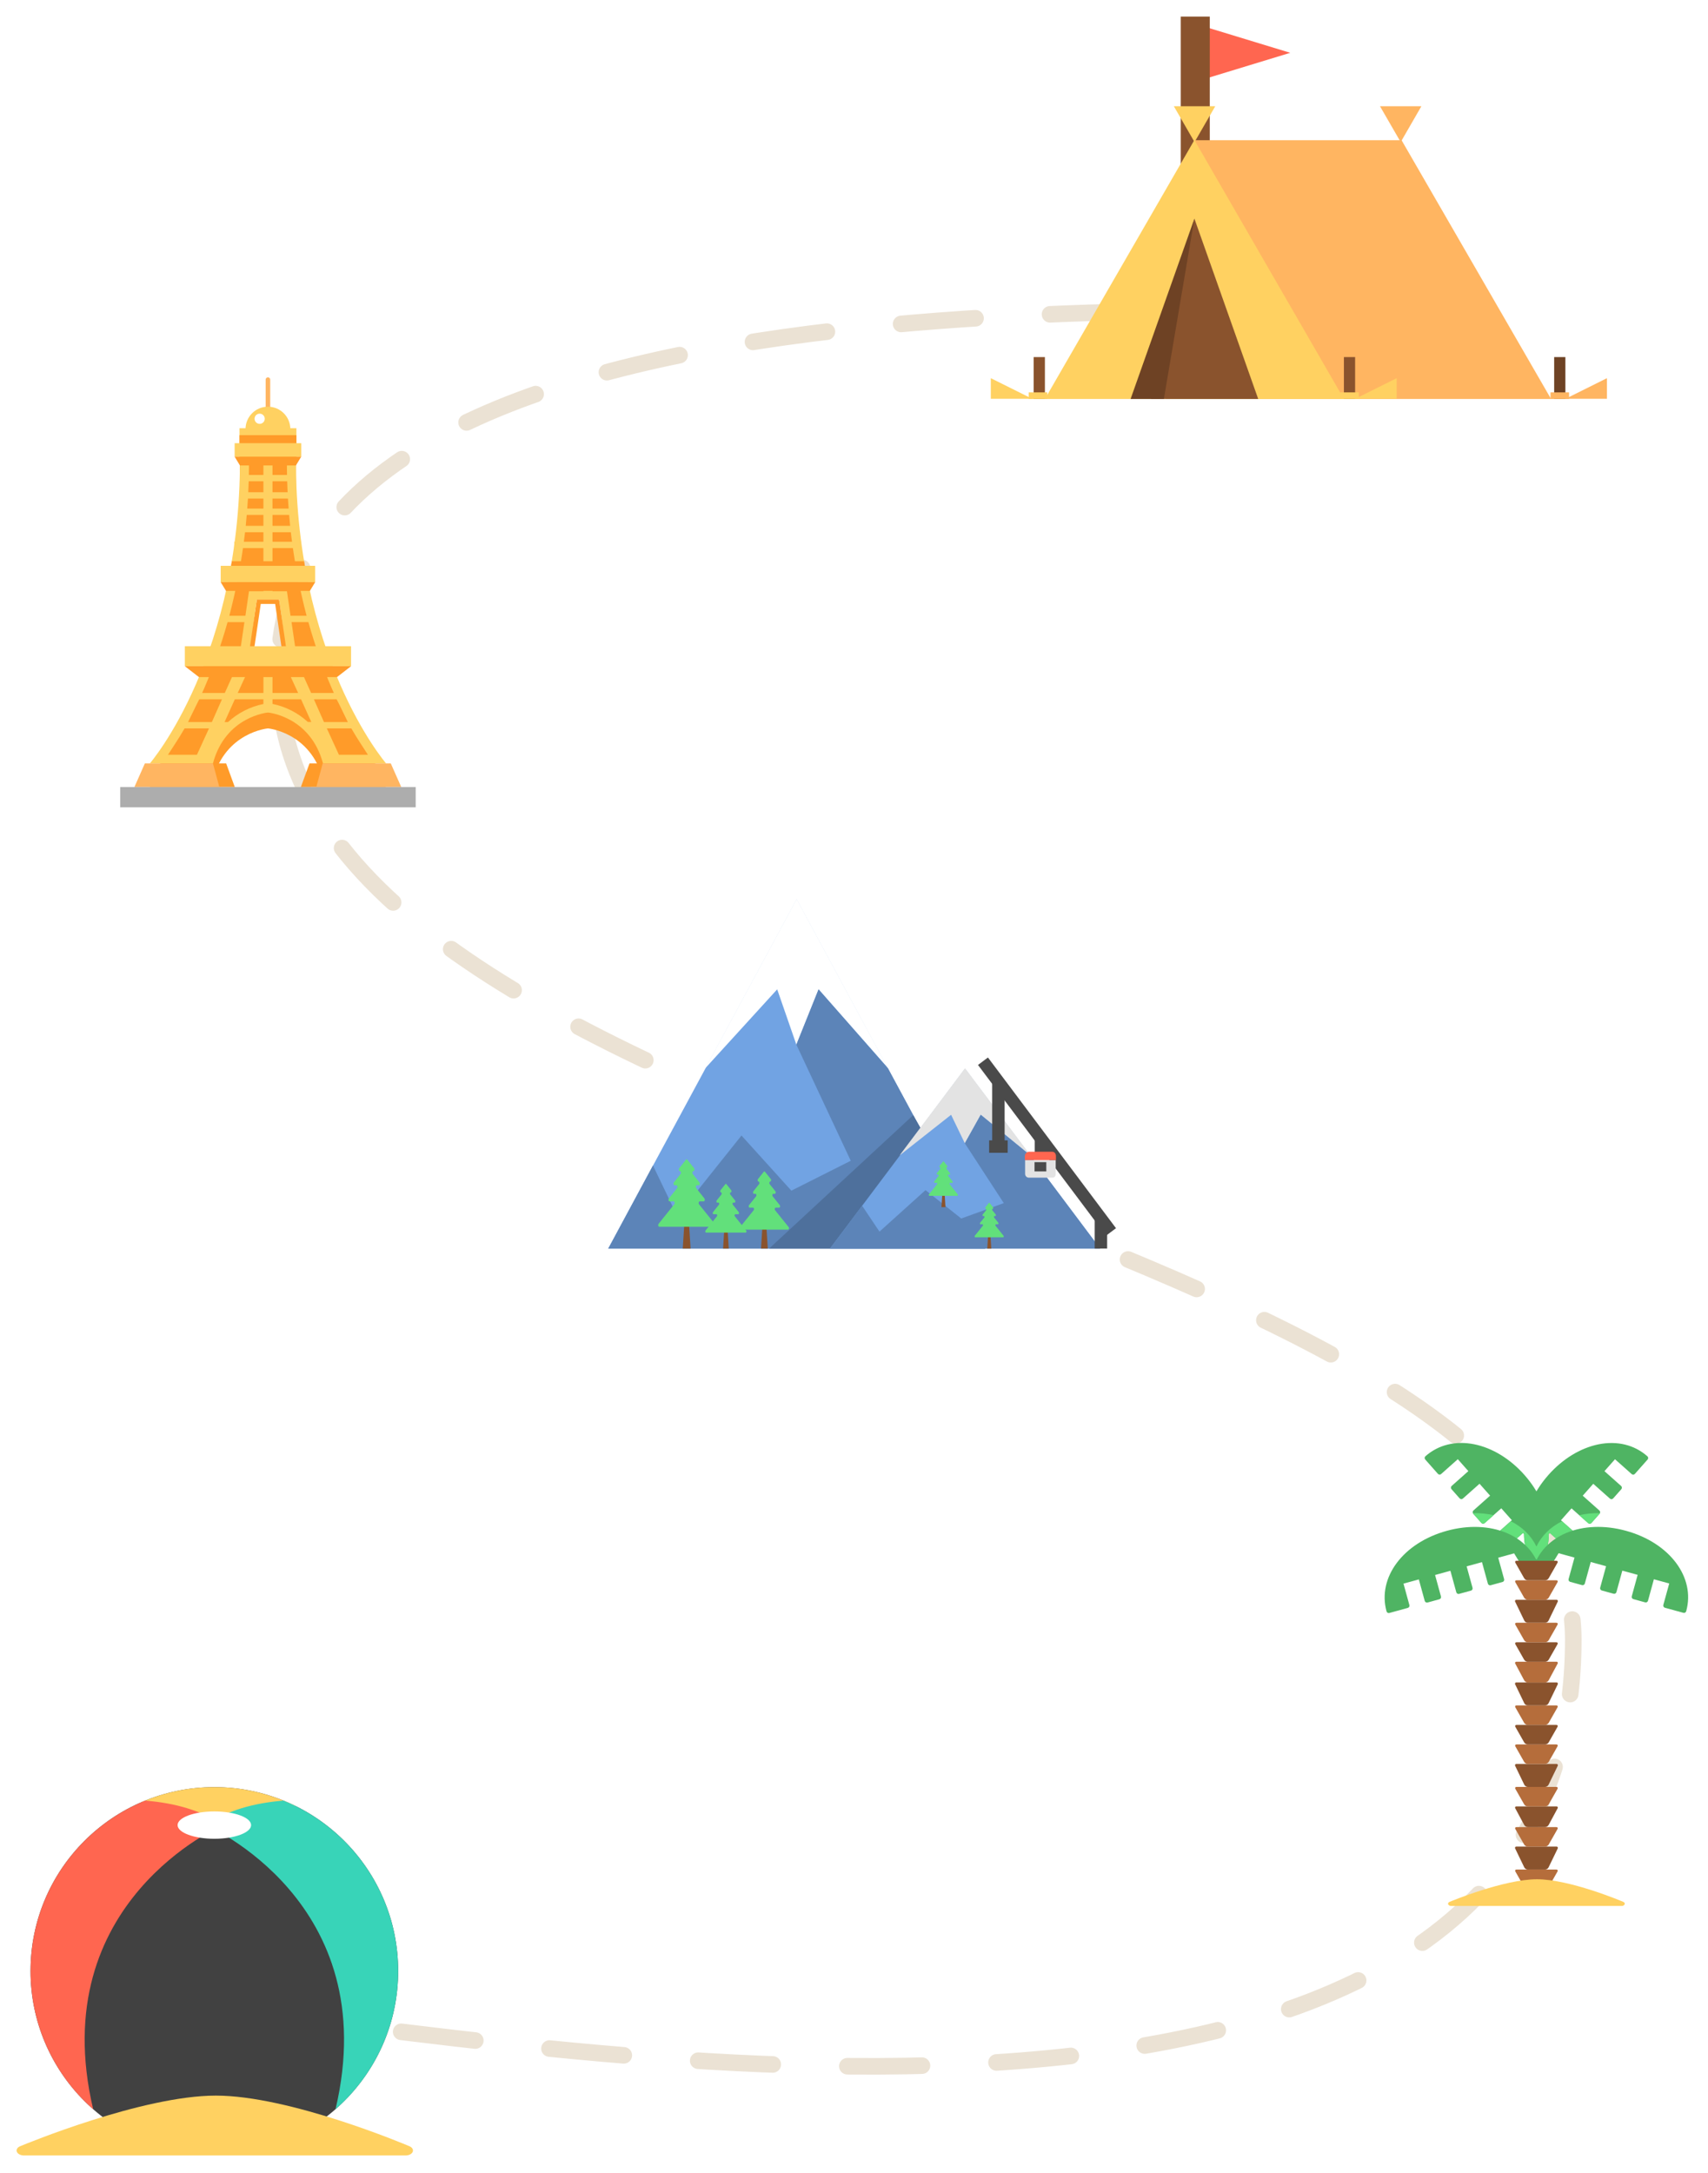 <svg width="412" height="524" viewBox="0 0 412 524" fill="none" xmlns="http://www.w3.org/2000/svg">
<g filter="url(#filter0_d_393_151)">
<path d="M61 482.018C111.941 485.146 379.5 539.599 379.5 391.5C379.5 290.439 78 275.75 67.5 164.842C57 53.934 310.09 74.059 343 70" stroke="#EBE2D4" stroke-width="4" stroke-linecap="round" stroke-dasharray="18 18"/>
<path d="M71.399 108.134H57.862C58.675 157.866 36.149 183.936 36.149 183.936H51.364C54.407 172.544 64.638 171.669 64.638 171.669C64.638 171.669 74.862 172.544 77.911 183.936H93.128C93.128 183.936 70.586 157.866 71.399 108.134ZM59.762 159.399L61.952 138.586H67.319L69.511 159.399H59.762Z" fill="#FF9B29"/>
<path d="M64.629 99.27C64.483 99.269 64.343 99.211 64.24 99.108C64.137 99.004 64.08 98.864 64.08 98.718V87.552C64.08 87.406 64.137 87.266 64.24 87.162C64.343 87.059 64.483 87.001 64.629 87C64.775 87 64.916 87.058 65.019 87.162C65.123 87.265 65.181 87.405 65.181 87.552V98.718C65.181 98.864 65.123 99.005 65.019 99.108C64.916 99.212 64.775 99.27 64.629 99.27Z" fill="#FFB561"/>
<path d="M67.319 140.559H61.952L59.761 155.456H69.509L67.319 140.559ZM62.899 141.654H66.373L68.24 154.361H61.029L62.899 141.654Z" fill="#FF9B29"/>
<path d="M71.399 104.308H57.862C58.675 154.121 36.149 180.11 36.149 180.11H51.364C54.407 168.718 64.638 167.842 64.638 167.842C64.638 167.842 74.862 168.718 77.911 180.11H93.128C93.128 180.11 70.586 154.04 71.399 104.308ZM59.762 155.573L61.952 140.565H67.319L69.511 155.573H59.762Z" fill="#FFD161"/>
<path d="M56.634 185.805H36.149L38.669 180.11H54.552L56.634 185.805Z" fill="#FF9B29"/>
<path d="M63.54 106.602H60.073C60.073 107.914 60.06 109.229 60.031 110.542H63.54V106.602Z" fill="#FF9B29"/>
<path d="M69.229 110.544C69.2 109.229 69.186 107.915 69.186 106.603H65.732V110.544H69.229Z" fill="#FF9B29"/>
<path d="M63.54 112.077H59.988C59.961 112.734 59.925 113.831 59.886 114.707H63.54V112.077Z" fill="#FF9B29"/>
<path d="M63.54 116.241H59.807C59.757 116.897 59.699 117.774 59.637 118.651H63.542L63.54 116.241Z" fill="#FF9B29"/>
<path d="M81.75 178.022H88.741C87.632 176.269 86.253 174.288 84.745 171.669H78.836L81.75 178.022Z" fill="#FF9B29"/>
<path d="M63.54 164.659H56.64L54.172 170.134H55.002C57.4 167.936 60.351 166.431 63.538 165.779L63.54 164.659Z" fill="#FF9B29"/>
<path d="M78.145 170.134H83.903C83.032 168.382 82.127 166.411 81.207 164.659H75.719L78.145 170.134Z" fill="#FF9B29"/>
<path d="M65.732 138.593H69.215L70.084 144.508H73.954C72.216 137.886 70.945 131.152 70.15 124.353H65.732V138.593Z" fill="#FF9B29"/>
<path d="M72.62 164.659H65.732V165.762C68.916 166.415 71.862 167.92 74.257 170.117H75.086L72.62 164.659Z" fill="#FF9B29"/>
<path d="M72.056 157.866H72.678L75.049 163.124H80.524C80.335 162.686 80.145 162.271 79.954 161.834C77.756 156.695 75.896 151.417 74.385 146.036H70.322L72.056 157.866Z" fill="#FF9B29"/>
<path d="M65.733 122.814H69.982C69.897 121.937 69.816 120.842 69.744 120.184H65.728L65.733 122.814Z" fill="#FF9B29"/>
<path d="M63.54 120.184H59.515C59.442 120.842 59.361 121.937 59.274 122.814H63.54V120.184Z" fill="#FF9B29"/>
<path d="M65.733 118.651H69.625C69.563 117.774 69.505 116.897 69.455 116.241H65.722L65.733 118.651Z" fill="#FF9B29"/>
<path d="M65.732 114.707H69.374C69.335 113.831 69.3 112.734 69.273 112.077H65.732V114.707Z" fill="#FF9B29"/>
<path d="M63.542 157.866H59.761L57.345 163.124H63.542V157.866Z" fill="#FF9B29"/>
<path d="M56.597 157.866H57.219L58.957 146.044H54.892C53.376 151.436 51.512 156.723 49.311 161.873C49.126 162.3 48.94 162.703 48.755 163.132H54.22L56.597 157.866Z" fill="#FF9B29"/>
<path d="M53.535 164.659H48.06C47.145 166.411 46.241 168.392 45.364 170.134H51.109L53.535 164.659Z" fill="#FF9B29"/>
<path d="M44.526 171.669C43.014 174.297 41.635 176.269 40.523 178.022H47.508L50.412 171.669H44.526Z" fill="#FF9B29"/>
<path d="M71.915 163.124L69.499 157.866H65.732V163.124H71.915Z" fill="#FF9B29"/>
<path d="M60.058 138.593H63.54V124.353H59.112C58.319 131.151 57.051 137.886 55.317 144.508H59.197L60.058 138.593Z" fill="#FF9B29"/>
<path d="M73.348 131.356H55.927C55.75 132.452 55.564 133.547 55.369 134.644H73.919C73.717 133.543 73.527 132.447 73.348 131.356Z" fill="#FF9B29"/>
<path d="M80.75 158.088C80.128 156.553 79.525 154.801 78.931 153.268H69.153L69.505 155.678H59.757L60.11 153.268H50.337C50.337 153.268 50.337 153.231 50.337 153.237C49.746 154.915 49.141 156.537 48.527 158.059V158.086H80.754L80.75 158.088Z" fill="#FF9B29"/>
<path d="M84.681 151.848H44.588V156.668H84.681V151.848Z" fill="#FFD161"/>
<path d="M84.678 156.667H44.588L47.989 159.297H81.287L84.678 156.667Z" fill="#FF9B29"/>
<path d="M64.631 104.892C67.616 104.892 70.036 102.472 70.036 99.487C70.036 96.502 67.616 94.082 64.631 94.082C61.646 94.082 59.226 96.502 59.226 99.487C59.226 102.472 61.646 104.892 64.631 104.892Z" fill="#FFD161"/>
<path d="M71.496 99.268H57.766V107.155H71.496V99.268Z" fill="#FFD161"/>
<path d="M71.496 100.947H57.766V105.475H71.496V100.947Z" fill="#FF9B29"/>
<path d="M72.662 102.883H56.597V106.133H72.662V102.883Z" fill="#FFD161"/>
<path d="M71.382 108.25H57.874L56.597 106.133H72.664L71.382 108.25Z" fill="#FF9B29"/>
<path d="M76.024 132.46H53.239V136.403H76.024V132.46Z" fill="#FFD161"/>
<path d="M76.024 136.402H53.239L54.52 138.507H74.748L76.024 136.402Z" fill="#FF9B29"/>
<path d="M72.664 126.653H56.507V128.185H72.664V126.653Z" fill="#FFD161"/>
<path d="M52.909 185.805H32.424L34.944 180.11H51.366L52.909 185.805Z" fill="#FFB561"/>
<path d="M72.575 185.805H93.06L90.54 180.11H74.657L72.575 185.805Z" fill="#FF9B29"/>
<path d="M76.3 185.805H96.784L94.264 180.11H77.845L76.3 185.805Z" fill="#FFB561"/>
<path d="M62.634 98.222C63.313 98.222 63.864 97.672 63.864 96.993C63.864 96.313 63.313 95.763 62.634 95.763C61.955 95.763 61.404 96.313 61.404 96.993C61.404 97.672 61.955 98.222 62.634 98.222Z" fill="white"/>
<path d="M100.275 185.807H29V190.7H100.275V185.807Z" fill="#ADADAD"/>
<path d="M237.648 297.117L192.168 212.909L146.715 297.117H237.648Z" fill="#71A3E3"/>
<path d="M170.131 253.622L187.474 234.601L192.099 247.939L197.455 234.601L214.217 253.622L192.168 212.798L170.131 253.622Z" fill="white"/>
<path d="M157.504 277.08L163.361 289.27L178.859 269.853L190.891 283.152L205.216 275.941L192.099 247.942L197.454 234.604L214.217 253.678L237.648 297.117H146.724L157.504 277.08Z" fill="#5C84B8"/>
<path d="M224.067 271.557L220.286 264.94L185.533 297.117H237.649L224.067 271.557Z" fill="#4E709C"/>
<path d="M265.37 297.117L232.783 253.732L200.217 297.117H265.37Z" fill="#71A3E3"/>
<path d="M216.994 274.655L229.42 264.856L232.733 271.727L236.571 264.856L248.581 274.655L232.783 253.622L216.994 274.655Z" fill="#E3E3E3"/>
<path d="M207.947 286.768L212.143 293.033L223.248 283.024L231.868 289.87L242.131 286.155L232.734 271.727L236.571 264.856L248.581 274.711L265.37 297.117H200.222L207.947 286.768Z" fill="#5C84B8"/>
<path d="M166.068 288.962H165.635H165.209L164.692 297.117H165.635H166.582L166.068 288.962Z" fill="#8A532D"/>
<path d="M168.778 285.735H169.762C170.008 285.735 170.104 285.257 169.917 285.024L167.949 282.564C167.762 282.332 167.866 281.853 168.102 281.853H168.55C168.796 281.853 168.892 281.375 168.705 281.142L167.108 279.147C166.921 278.901 167.024 278.436 167.263 278.436C167.509 278.436 167.605 277.959 167.418 277.725L165.785 275.685C165.768 275.66 165.745 275.638 165.718 275.624C165.691 275.609 165.66 275.601 165.63 275.601C165.599 275.601 165.568 275.609 165.541 275.624C165.514 275.638 165.491 275.66 165.475 275.685L163.846 277.725C163.659 277.959 163.763 278.436 164.001 278.436C164.247 278.436 164.341 278.913 164.156 279.147L162.562 281.142C162.375 281.388 162.478 281.853 162.717 281.853H163.16C163.406 281.853 163.502 282.345 163.315 282.564L161.347 285.024C161.16 285.27 161.263 285.735 161.502 285.735H162.486C162.732 285.735 162.828 286.212 162.641 286.446L158.86 291.149C158.673 291.383 158.776 291.86 159.015 291.86H172.249C172.495 291.86 172.591 291.383 172.402 291.149L168.619 286.446C168.437 286.214 168.542 285.735 168.778 285.735Z" fill="#62E07B"/>
<path d="M175.413 291.065H175.103H174.793L174.419 297.117H175.103H175.787L175.413 291.065Z" fill="#8A532D"/>
<path d="M177.369 288.834H178.082C178.257 288.834 178.328 288.49 178.195 288.32L176.771 286.549C176.636 286.382 176.709 286.035 176.882 286.035H177.204C177.376 286.035 177.45 285.69 177.317 285.521L176.163 284.077C176.028 283.907 176.102 283.562 176.274 283.562C176.446 283.562 176.52 283.218 176.385 283.048L175.204 281.572C175.192 281.553 175.176 281.537 175.156 281.526C175.137 281.515 175.114 281.509 175.092 281.509C175.069 281.509 175.047 281.515 175.028 281.526C175.008 281.537 174.992 281.553 174.98 281.572L173.802 283.048C173.666 283.218 173.74 283.562 173.912 283.562C174.085 283.562 174.158 283.907 174.026 284.077L172.872 285.521C172.736 285.69 172.813 286.035 172.985 286.035H173.305C173.477 286.035 173.551 286.382 173.418 286.549L171.994 288.32C171.858 288.49 171.934 288.834 172.107 288.834H172.818C172.99 288.834 173.064 289.181 172.928 289.348L170.193 292.753C170.058 292.92 170.134 293.267 170.306 293.267H179.88C180.052 293.267 180.126 292.92 179.993 292.753L177.255 289.348C177.123 289.181 177.204 288.834 177.369 288.834Z" fill="#62E07B"/>
<path d="M238.849 292.908H238.63H238.411L238.146 297.117H238.63H239.115L238.849 292.908Z" fill="#8A532D"/>
<path d="M240.239 291.258H240.731C240.854 291.258 240.908 291.012 240.809 290.891L239.803 289.639C239.707 289.521 239.759 289.275 239.882 289.275H240.111C240.231 289.275 240.286 289.029 240.19 288.911L239.373 287.887C239.277 287.769 239.329 287.526 239.452 287.526C239.575 287.526 239.626 287.28 239.533 287.162L238.696 286.116C238.688 286.103 238.676 286.092 238.662 286.085C238.648 286.077 238.632 286.073 238.616 286.073C238.601 286.073 238.585 286.077 238.571 286.085C238.557 286.092 238.545 286.103 238.536 286.116L237.703 287.162C237.607 287.28 237.661 287.526 237.781 287.526C237.904 287.526 237.956 287.772 237.86 287.887L237.046 288.911C236.95 289.031 237.001 289.275 237.124 289.275H237.351C237.474 289.275 237.525 289.521 237.432 289.639L236.423 290.891C236.327 291.012 236.381 291.258 236.502 291.258H236.994C237.117 291.258 237.169 291.504 237.073 291.622L235.137 294.03C235.041 294.148 235.095 294.394 235.218 294.394H241.995C242.116 294.394 242.17 294.148 242.074 294.03L240.135 291.619C240.064 291.501 240.116 291.258 240.239 291.258Z" fill="#62E07B"/>
<path d="M227.801 282.911H227.58H227.361L227.098 287.12H227.58H228.064L227.801 282.911Z" fill="#8A532D"/>
<path d="M229.191 281.26H229.683C229.804 281.26 229.858 281.014 229.762 280.896L228.753 279.641C228.657 279.523 228.711 279.277 228.832 279.277H229.061C229.184 279.277 229.235 279.031 229.139 278.913L228.323 277.892C228.227 277.772 228.281 277.528 228.401 277.528C228.522 277.528 228.576 277.282 228.48 277.164L227.644 276.121C227.636 276.107 227.624 276.096 227.61 276.088C227.597 276.08 227.581 276.076 227.565 276.076C227.549 276.076 227.533 276.08 227.52 276.088C227.506 276.096 227.494 276.107 227.486 276.121L226.65 277.164C226.556 277.285 226.608 277.528 226.731 277.528C226.852 277.528 226.906 277.774 226.81 277.892L225.993 278.916C225.897 279.034 225.951 279.277 226.074 279.277H226.301C226.421 279.277 226.475 279.523 226.379 279.641L225.373 280.896C225.277 281.014 225.329 281.26 225.452 281.26H225.944C226.064 281.26 226.119 281.506 226.023 281.624L224.087 284.032C223.991 284.153 224.045 284.396 224.165 284.396H230.943C231.066 284.396 231.117 284.15 231.021 284.032L229.085 281.624C229.014 281.503 229.068 281.26 229.191 281.26Z" fill="#62E07B"/>
<path d="M184.756 290.013H184.385H184.016L183.57 297.117H184.385H185.204L184.756 290.013Z" fill="#8A532D"/>
<path d="M187.1 287.257H187.954C188.161 287.257 188.249 286.844 188.087 286.642L186.387 284.529C186.225 284.328 186.313 283.914 186.52 283.914H186.906C187.11 283.914 187.201 283.501 187.039 283.299L185.659 281.577C185.499 281.373 185.588 280.962 185.794 280.962C185.998 280.962 186.089 280.549 185.927 280.347L184.515 278.586C184.5 278.564 184.481 278.545 184.457 278.533C184.434 278.52 184.408 278.513 184.381 278.513C184.354 278.513 184.328 278.52 184.305 278.533C184.281 278.545 184.261 278.564 184.247 278.586L182.84 280.347C182.677 280.549 182.768 280.962 182.973 280.962C183.179 280.962 183.268 281.373 183.108 281.575L181.73 283.297C181.568 283.499 181.659 283.912 181.863 283.912H182.247C182.453 283.912 182.542 284.323 182.382 284.524L180.682 286.64C180.52 286.842 180.608 287.255 180.815 287.255H181.666C181.87 287.255 181.961 287.668 181.799 287.87L178.532 291.934C178.37 292.136 178.458 292.549 178.665 292.549H190.102C190.308 292.549 190.397 292.136 190.234 291.934L186.965 287.87C186.805 287.671 186.896 287.257 187.1 287.257Z" fill="#62E07B"/>
<path d="M232.898 237.925C232.899 238.618 233.175 239.283 233.666 239.774C234.157 240.264 234.822 240.54 235.516 240.54H260.903C261.246 240.54 261.587 240.472 261.904 240.341C262.222 240.21 262.51 240.017 262.753 239.775C262.997 239.532 263.189 239.243 263.321 238.926C263.453 238.608 263.52 238.268 263.52 237.925C263.52 237.23 263.245 236.565 262.754 236.074C262.263 235.583 261.597 235.307 260.903 235.307H254.896C254.202 235.307 253.537 235.032 253.046 234.541C252.556 234.051 252.281 233.386 252.281 232.692C252.28 231.998 252.004 231.333 251.513 230.842C251.022 230.351 250.357 230.075 249.663 230.075H222.141C221.447 230.075 220.782 230.351 220.291 230.842C219.801 231.333 219.526 231.998 219.526 232.692C219.526 233.386 219.801 234.051 220.292 234.541C220.782 235.032 221.447 235.307 222.141 235.307H230.281C230.975 235.307 231.641 235.583 232.132 236.074C232.622 236.565 232.898 237.23 232.898 237.925Z" fill="white"/>
<path d="M186.564 194.552C186.564 194.086 186.473 193.624 186.295 193.193C186.116 192.762 185.855 192.37 185.525 192.041C185.196 191.711 184.804 191.449 184.373 191.27C183.943 191.092 183.481 191 183.014 191H148.552C148.086 191 147.624 191.091 147.192 191.27C146.761 191.448 146.37 191.71 146.04 192.04C145.71 192.37 145.448 192.761 145.27 193.192C145.091 193.624 145 194.086 145 194.552C145 195.019 145.092 195.48 145.27 195.911C145.449 196.342 145.711 196.733 146.041 197.063C146.37 197.393 146.762 197.654 147.193 197.833C147.624 198.011 148.086 198.102 148.552 198.102H156.705C157.646 198.103 158.549 198.477 159.215 199.143C159.881 199.809 160.254 200.713 160.254 201.654C160.255 202.596 160.63 203.499 161.296 204.165C161.962 204.831 162.865 205.206 163.807 205.207H201.162C202.104 205.207 203.007 204.832 203.674 204.166C204.34 203.5 204.714 202.596 204.714 201.654C204.714 200.712 204.34 199.809 203.674 199.142C203.007 198.476 202.104 198.102 201.162 198.102H190.114C189.173 198.101 188.27 197.727 187.605 197.062C186.939 196.396 186.565 195.493 186.564 194.552Z" fill="white"/>
<path d="M240.832 272.386V256.603" stroke="#4A4A4A" stroke-width="3" stroke-miterlimit="10"/>
<path d="M265.56 297.117V289.75" stroke="#4A4A4A" stroke-width="3" stroke-miterlimit="10"/>
<path d="M237.11 251.935L268 293.105" stroke="#4A4A4A" stroke-width="3" stroke-miterlimit="10"/>
<path d="M238.596 272.52H243.068" stroke="#4A4A4A" stroke-width="3" stroke-miterlimit="10"/>
<path d="M251.09 270.283V273.966" stroke="#4A4A4A" stroke-width="3" stroke-miterlimit="10"/>
<path d="M254.716 274.803C254.716 274.274 254.386 273.77 253.857 273.77H248.199C247.936 273.787 247.688 273.903 247.506 274.095C247.324 274.286 247.22 274.539 247.215 274.803V275.787H254.713V274.803H254.716Z" fill="#FF6650"/>
<path d="M247.275 275.809V279.095C247.273 279.218 247.296 279.34 247.343 279.454C247.389 279.567 247.459 279.67 247.546 279.757C247.634 279.843 247.738 279.91 247.852 279.955C247.967 280 248.089 280.021 248.212 280.018H253.87C254.399 280.018 254.655 279.624 254.655 279.095V275.809H247.275Z" fill="#E3E3E3"/>
<path d="M252.386 276.273H249.548V278.51H252.386V276.273Z" fill="#4A4A4A"/>
<path d="M51.705 515.68C76.193 515.68 96.045 495.828 96.045 471.34C96.045 446.852 76.193 427 51.705 427C27.216 427 7.364 446.852 7.364 471.34C7.364 495.828 27.216 515.68 51.705 515.68Z" fill="#414141"/>
<path d="M51.705 427C45.705 426.993 39.766 428.208 34.252 430.571L42.905 439.398L51.703 436.101H71.25V431.534C65.169 428.543 58.481 426.992 51.705 427Z" fill="#FFD161"/>
<path d="M53.749 436.164C48.641 432.617 42.16 430.829 35.026 430.251C18.805 436.841 7.365 452.755 7.365 471.344C7.358 477.657 8.703 483.898 11.309 489.649C13.915 495.399 17.721 500.525 22.473 504.682C10.652 454.552 53.749 436.164 53.749 436.164Z" fill="#FF6650"/>
<path d="M49.66 436.164C54.768 432.617 61.25 430.829 68.381 430.251C84.604 436.841 96.045 452.755 96.045 471.344C96.051 477.657 94.706 483.898 92.1 489.649C89.494 495.399 85.688 500.525 80.936 504.682C92.763 454.552 49.66 436.164 49.66 436.164Z" fill="#38D4B8"/>
<path d="M51.705 439.458C56.601 439.458 60.571 437.982 60.571 436.161C60.571 434.34 56.601 432.864 51.705 432.864C46.808 432.864 42.838 434.34 42.838 436.161C42.838 437.982 46.808 439.458 51.705 439.458Z" fill="white"/>
<path d="M98.787 513.619C97.613 513.119 69.819 501.4 52.068 501.4C34.316 501.4 6.043 513.116 4.848 513.613C4.165 513.898 3.849 514.449 4.069 514.965C4.289 515.481 4.997 515.837 5.8 515.837H97.823C98.623 515.837 99.326 515.483 99.544 514.971C99.762 514.458 99.456 513.9 98.787 513.619Z" fill="#FFD161"/>
<path d="M288.024 1.662L311.23 8.736L288.024 15.81V1.662Z" fill="#FF6650"/>
<path d="M288.321 35.788V0" stroke="#8A532D" stroke-width="7" stroke-miterlimit="10"/>
<path d="M302.021 92.225L288.11 29.819H338.086L374.147 92.225H302.021Z" fill="#FFB561"/>
<path d="M252.049 92.225L288.11 29.763L324.175 92.225H252.049Z" fill="#FFD161"/>
<path d="M277.668 92.214L288.11 48.724L303.504 92.225L277.668 92.214Z" fill="#8A532D"/>
<path d="M288.11 48.724L280.748 92.214L272.716 92.225L288.11 48.724Z" fill="#6E4224"/>
<path d="M293.143 21.616L288.146 30.268L283.149 21.616H293.143Z" fill="#FFD161"/>
<path d="M326.909 92.178L336.902 87.205V92.178H326.909Z" fill="#FFD161"/>
<path d="M342.868 21.616L337.872 30.268L332.875 21.616H342.868Z" fill="#FFB561"/>
<path d="M326.879 82.119H324.175V92.225H326.879V82.119Z" fill="#8A532D"/>
<path d="M252.049 82.119H249.344V92.225H252.049V82.119Z" fill="#8A532D"/>
<path d="M327.762 90.629H323.286V92.226H327.762V90.629Z" fill="#FFD161"/>
<path d="M377.631 92.178L387.621 87.205V92.178H377.631Z" fill="#FFB561"/>
<path d="M377.598 82.119H374.893V92.225H377.598V82.119Z" fill="#6E4224"/>
<path d="M378.484 90.629H374.007V92.226H378.484V90.629Z" fill="#FFB561"/>
<path d="M248.993 92.178L239 87.205V92.178H248.993Z" fill="#FFD161"/>
<path d="M252.617 90.629H248.14V92.226H252.617V90.629Z" fill="#FFD161"/>
<path d="M373.559 364.541C373.204 360.118 371.125 355.556 367.702 351.693C364.279 347.83 360.001 345.217 355.644 344.324C351.156 343.413 346.962 344.438 343.836 347.207C343.726 347.304 343.66 347.441 343.651 347.588C343.642 347.734 343.692 347.879 343.789 347.988L346.848 351.443C346.946 351.552 347.084 351.619 347.23 351.628C347.303 351.633 347.375 351.623 347.444 351.599C347.513 351.576 347.576 351.538 347.63 351.49L351.649 347.917L354.193 350.789L350.173 354.361C350.118 354.409 350.074 354.467 350.042 354.532C350.01 354.597 349.992 354.668 349.988 354.741C349.979 354.888 350.028 355.032 350.124 355.143L352.091 357.362C352.189 357.472 352.326 357.538 352.473 357.547C352.619 357.556 352.763 357.506 352.873 357.409L356.892 353.837L359.436 356.708L355.416 360.281C355.307 360.379 355.24 360.516 355.231 360.663C355.226 360.735 355.236 360.808 355.26 360.877C355.284 360.945 355.321 361.008 355.369 361.062L357.337 363.284C357.434 363.394 357.571 363.46 357.718 363.469C357.864 363.477 358.008 363.428 358.118 363.331L362.138 359.758L364.683 362.63L360.664 366.203C360.554 366.301 360.488 366.438 360.479 366.585C360.474 366.657 360.484 366.73 360.507 366.798C360.531 366.867 360.568 366.93 360.617 366.984L362.584 369.204C362.632 369.259 362.69 369.303 362.755 369.336C362.82 369.368 362.891 369.387 362.964 369.392C363.111 369.4 363.255 369.35 363.366 369.253L367.385 365.68L370.056 368.699L367.823 373.319C367.761 373.445 367.749 373.589 367.789 373.723L368.383 375.666C368.411 375.755 368.46 375.835 368.526 375.899C368.592 375.964 368.674 376.011 368.763 376.037C368.812 376.05 368.862 376.057 368.912 376.057C369.048 376.058 369.179 376.008 369.281 375.918C372.403 373.147 373.923 369.108 373.559 364.541Z" fill="#4FB463"/>
<path d="M397.383 347.22C394.257 344.449 390.065 343.424 385.575 344.335C381.227 345.228 376.947 347.832 373.517 351.704C370.087 355.576 368.015 360.129 367.662 364.553C367.298 369.119 368.819 373.159 371.942 375.941C372.044 376.031 372.175 376.08 372.311 376.079C372.355 376.08 372.4 376.074 372.443 376.064C372.53 376.043 372.61 376.001 372.678 375.942C372.745 375.883 372.797 375.808 372.829 375.724L373.568 373.782C373.595 373.709 373.607 373.633 373.602 373.556C373.598 373.479 373.578 373.404 373.544 373.335L371.172 368.693L373.832 365.691L377.851 369.264C377.961 369.361 378.104 369.411 378.251 369.403C378.324 369.398 378.395 369.379 378.46 369.347C378.526 369.315 378.584 369.27 378.632 369.215L380.6 366.996C380.648 366.942 380.686 366.878 380.709 366.81C380.733 366.741 380.743 366.668 380.738 366.596C380.729 366.449 380.662 366.312 380.553 366.214L376.533 362.641L379.079 359.77L383.098 363.342C383.209 363.439 383.352 363.489 383.499 363.48C383.645 363.471 383.782 363.405 383.88 363.296L385.847 361.074C385.896 361.02 385.933 360.956 385.957 360.888C385.981 360.819 385.99 360.746 385.986 360.674C385.977 360.527 385.91 360.39 385.8 360.292L381.781 356.719L384.324 353.848L388.344 357.421C388.454 357.518 388.598 357.568 388.744 357.559C388.891 357.55 389.028 357.483 389.125 357.374L391.092 355.154C391.189 355.043 391.238 354.899 391.229 354.752C391.225 354.68 391.207 354.609 391.175 354.543C391.143 354.478 391.098 354.42 391.043 354.373L387.024 350.8L389.567 347.928L393.587 351.501C393.697 351.598 393.84 351.647 393.986 351.639C394.133 351.63 394.27 351.564 394.368 351.454L397.427 348C397.476 347.946 397.513 347.883 397.537 347.814C397.562 347.746 397.572 347.673 397.568 347.601C397.563 347.528 397.545 347.457 397.513 347.392C397.482 347.327 397.437 347.268 397.383 347.22Z" fill="#4FB463"/>
<path d="M380.921 361.411L383.099 363.34C383.208 363.438 383.352 363.487 383.499 363.479C383.646 363.47 383.783 363.403 383.88 363.293L385.847 361.074C385.882 361.03 385.911 360.983 385.934 360.933C384.25 360.895 382.568 361.056 380.921 361.411Z" fill="#62E07B"/>
<path d="M355.293 360.929C355.315 360.98 355.344 361.028 355.381 361.069L357.348 363.289C357.445 363.399 357.582 363.465 357.729 363.474C357.875 363.483 358.019 363.433 358.129 363.336L360.304 361.407C358.658 361.051 356.977 360.891 355.293 360.929Z" fill="#62E07B"/>
<path d="M370.614 368.967C369.33 366.323 367.173 364.253 364.447 362.875L360.673 366.225C360.563 366.323 360.497 366.46 360.487 366.607C360.483 366.679 360.493 366.752 360.516 366.821C360.54 366.889 360.577 366.952 360.626 367.006L361.729 368.25L365.262 367.281L365.389 367.489L367.399 365.702L367.622 365.95C367.617 367.844 367.993 369.719 368.727 371.464L368.325 372.294L368.439 372.482C368.508 372.598 368.617 372.684 368.745 372.726C368.873 372.767 369.012 372.759 369.136 372.705L370.616 372.035L372.095 372.705C372.218 372.759 372.357 372.767 372.485 372.726C372.614 372.684 372.722 372.598 372.791 372.482L372.97 372.189L372.543 371.365C373.251 369.648 373.613 367.808 373.608 365.95L373.832 365.702L375.841 367.489L375.969 367.281L379.504 368.25L380.604 367.006C380.653 366.952 380.69 366.889 380.714 366.821C380.738 366.752 380.748 366.679 380.743 366.607C380.734 366.46 380.667 366.323 380.557 366.225L376.786 362.875C374.053 364.244 371.896 366.314 370.614 368.967Z" fill="#62E07B"/>
<path d="M371.436 374.469C369.189 366.285 359.545 362.293 349.005 365.187C338.466 368.081 332.209 376.434 334.455 384.614C334.495 384.755 334.589 384.876 334.717 384.949C334.8 384.995 334.894 385.02 334.989 385.02C335.039 385.021 335.088 385.015 335.136 385.002L339.584 383.781C339.724 383.742 339.842 383.65 339.915 383.525C339.987 383.4 340.008 383.251 339.973 383.111L338.548 377.924L342.248 376.91L343.671 382.095C343.71 382.234 343.802 382.352 343.927 382.425C344.052 382.498 344.2 382.519 344.341 382.483L347.201 381.697C347.341 381.659 347.459 381.567 347.531 381.442C347.604 381.316 347.624 381.168 347.587 381.028L346.165 375.843L349.863 374.827L351.288 380.014C351.327 380.153 351.419 380.271 351.544 380.343C351.669 380.415 351.817 380.436 351.957 380.4L354.818 379.614C354.957 379.575 355.076 379.483 355.148 379.358C355.22 379.233 355.24 379.084 355.204 378.944L353.78 373.757L357.48 372.741L358.904 377.928C358.942 378.068 359.034 378.187 359.16 378.259C359.285 378.332 359.434 378.351 359.574 378.315L362.435 377.531C362.574 377.492 362.692 377.4 362.765 377.275C362.837 377.15 362.858 377.001 362.823 376.861L361.398 371.674L365.23 370.622L368.406 375.827C368.474 375.943 368.583 376.03 368.712 376.071C368.84 376.112 368.979 376.105 369.102 376.05L371.094 375.157C371.229 375.109 371.34 375.011 371.404 374.882C371.468 374.754 371.479 374.606 371.436 374.469Z" fill="#4FB463"/>
<path d="M392.223 365.187C381.683 362.284 372.039 366.285 369.79 374.469C369.755 374.597 369.767 374.734 369.824 374.854C369.881 374.974 369.979 375.069 370.1 375.123L372.092 376.016C372.216 376.071 372.355 376.079 372.483 376.038C372.612 375.996 372.721 375.909 372.789 375.793L375.964 370.59L379.796 371.642L378.371 376.827C378.336 376.967 378.357 377.116 378.43 377.241C378.502 377.366 378.621 377.458 378.76 377.497L381.62 378.283C381.761 378.319 381.909 378.298 382.035 378.225C382.16 378.153 382.252 378.034 382.29 377.894L383.715 372.707L387.415 373.723L385.99 378.91C385.955 379.05 385.976 379.198 386.048 379.324C386.12 379.449 386.238 379.541 386.377 379.58L389.237 380.364C389.377 380.4 389.525 380.379 389.651 380.307C389.776 380.235 389.868 380.117 389.907 379.978L391.332 374.791L395.029 375.807L393.607 380.992C393.571 381.132 393.591 381.28 393.663 381.406C393.735 381.531 393.854 381.623 393.993 381.661L396.854 382.447C396.994 382.482 397.142 382.462 397.267 382.389C397.393 382.316 397.484 382.198 397.524 382.059L398.946 376.874L402.646 377.888L401.221 383.075C401.186 383.215 401.207 383.364 401.28 383.489C401.352 383.614 401.471 383.706 401.61 383.745L406.058 384.966C406.106 384.979 406.156 384.986 406.206 384.986C406.301 384.987 406.395 384.961 406.478 384.913C406.541 384.877 406.597 384.829 406.642 384.771C406.687 384.714 406.72 384.648 406.739 384.578C409.017 376.434 402.762 368.074 392.223 365.187Z" fill="#4FB463"/>
<path d="M373.562 411.519C373.471 411.658 373.349 411.774 373.205 411.858C373.061 411.941 372.899 411.99 372.733 411.999H368.491C368.325 411.99 368.163 411.941 368.02 411.858C367.876 411.774 367.754 411.658 367.664 411.519L365.536 407.774C365.387 407.511 365.512 407.294 365.818 407.294H375.415C375.719 407.294 375.846 407.517 375.694 407.774L373.562 411.519Z" fill="#B56D3B"/>
<path d="M373.528 406.794C373.449 406.938 373.335 407.059 373.196 407.147C373.056 407.235 372.897 407.285 372.733 407.294H368.49C368.326 407.284 368.168 407.234 368.029 407.146C367.889 407.059 367.775 406.937 367.696 406.794L365.503 402.254C365.467 402.203 365.447 402.142 365.445 402.079C365.444 402.016 365.461 401.955 365.494 401.901C365.528 401.848 365.576 401.806 365.633 401.78C365.69 401.755 365.753 401.746 365.815 401.756H375.417C375.479 401.746 375.543 401.755 375.6 401.78C375.657 401.806 375.705 401.848 375.738 401.901C375.772 401.955 375.789 402.016 375.787 402.079C375.786 402.142 375.766 402.203 375.73 402.254L373.528 406.794Z" fill="#8A532D"/>
<path d="M373.548 401.269C373.462 401.411 373.343 401.529 373.201 401.614C373.059 401.699 372.898 401.747 372.733 401.756H368.49C368.325 401.747 368.165 401.698 368.023 401.613C367.881 401.528 367.762 401.41 367.675 401.269L365.525 397.25C365.487 397.202 365.465 397.143 365.461 397.082C365.457 397.021 365.472 396.96 365.503 396.907C365.534 396.854 365.581 396.812 365.637 396.787C365.693 396.761 365.755 396.753 365.815 396.763H375.417C375.478 396.753 375.54 396.761 375.595 396.787C375.651 396.812 375.698 396.854 375.729 396.907C375.761 396.96 375.775 397.021 375.772 397.082C375.768 397.143 375.745 397.202 375.707 397.25L373.548 401.269Z" fill="#B56D3B"/>
<path d="M373.562 396.292C373.471 396.432 373.349 396.548 373.205 396.632C373.061 396.716 372.899 396.765 372.733 396.775H368.491C368.325 396.765 368.163 396.716 368.02 396.632C367.876 396.548 367.754 396.432 367.664 396.292L365.536 392.55C365.387 392.284 365.512 392.067 365.818 392.067H375.415C375.719 392.067 375.846 392.291 375.694 392.55L373.562 396.292Z" fill="#8A532D"/>
<path d="M373.562 391.585C373.472 391.725 373.349 391.842 373.205 391.926C373.061 392.01 372.9 392.058 372.733 392.067H368.491C368.324 392.058 368.163 392.01 368.019 391.926C367.876 391.842 367.754 391.725 367.664 391.585L365.536 387.843C365.387 387.579 365.512 387.36 365.818 387.36H375.415C375.719 387.36 375.846 387.584 375.694 387.843L373.562 391.585Z" fill="#B56D3B"/>
<path d="M373.528 386.862C373.449 387.006 373.334 387.128 373.195 387.215C373.056 387.302 372.897 387.352 372.733 387.36H368.49C368.327 387.351 368.168 387.301 368.029 387.214C367.89 387.127 367.775 387.006 367.696 386.862L365.503 382.323C365.467 382.271 365.447 382.211 365.445 382.148C365.444 382.085 365.461 382.023 365.494 381.97C365.528 381.917 365.576 381.875 365.633 381.849C365.69 381.823 365.753 381.815 365.815 381.825H375.417C375.479 381.815 375.543 381.823 375.6 381.849C375.657 381.875 375.705 381.917 375.738 381.97C375.772 382.023 375.789 382.085 375.787 382.148C375.786 382.211 375.766 382.271 375.73 382.323L373.528 386.862Z" fill="#8A532D"/>
<path d="M373.562 381.342C373.472 381.483 373.349 381.599 373.205 381.683C373.061 381.767 372.9 381.816 372.733 381.825H368.491C368.324 381.815 368.163 381.767 368.019 381.683C367.876 381.599 367.754 381.482 367.664 381.342L365.536 377.6C365.387 377.334 365.512 377.118 365.818 377.118H375.415C375.719 377.118 375.846 377.341 375.694 377.6L373.562 381.342Z" fill="#B56D3B"/>
<path d="M373.562 376.637C373.471 376.777 373.349 376.893 373.205 376.976C373.061 377.06 372.899 377.108 372.733 377.117H368.491C368.325 377.108 368.163 377.06 368.02 376.976C367.876 376.893 367.754 376.777 367.664 376.637L365.536 372.893C365.387 372.629 365.512 372.413 365.818 372.413H375.415C375.719 372.413 375.846 372.636 375.694 372.893L373.562 376.637Z" fill="#8A532D"/>
<path d="M373.562 451.105C373.471 451.244 373.35 451.361 373.206 451.445C373.063 451.529 372.901 451.577 372.735 451.587H368.493C368.327 451.578 368.166 451.53 368.022 451.446C367.879 451.363 367.757 451.247 367.667 451.107L365.539 447.362C365.389 447.099 365.514 446.882 365.82 446.882H375.415C375.719 446.882 375.846 447.106 375.694 447.362L373.562 451.105Z" fill="#B56D3B"/>
<path d="M373.528 446.382C373.449 446.526 373.334 446.647 373.195 446.734C373.056 446.821 372.897 446.871 372.733 446.88H368.49C368.327 446.871 368.168 446.82 368.029 446.733C367.89 446.646 367.775 446.525 367.695 446.382L365.503 441.843C365.467 441.791 365.447 441.73 365.446 441.667C365.445 441.605 365.462 441.543 365.495 441.49C365.528 441.437 365.576 441.395 365.633 441.368C365.69 441.342 365.753 441.333 365.815 441.342H375.417C375.479 441.333 375.542 441.342 375.599 441.368C375.656 441.395 375.704 441.437 375.737 441.49C375.771 441.543 375.788 441.605 375.786 441.667C375.785 441.73 375.765 441.791 375.73 441.843L373.528 446.382Z" fill="#8A532D"/>
<path d="M373.562 440.869C373.471 441.008 373.349 441.125 373.205 441.208C373.061 441.291 372.899 441.34 372.733 441.349H368.491C368.325 441.34 368.163 441.291 368.02 441.208C367.876 441.124 367.754 441.008 367.664 440.869L365.536 437.124C365.387 436.861 365.512 436.644 365.818 436.644H375.415C375.719 436.644 375.846 436.867 375.694 437.124L373.562 440.869Z" fill="#B56D3B"/>
<path d="M373.548 436.148C373.462 436.29 373.343 436.408 373.201 436.494C373.059 436.579 372.899 436.628 372.733 436.637H368.49C368.325 436.628 368.165 436.578 368.023 436.493C367.881 436.408 367.762 436.29 367.675 436.148L365.525 432.142C365.486 432.094 365.463 432.035 365.459 431.973C365.455 431.912 365.469 431.85 365.501 431.797C365.532 431.744 365.579 431.702 365.636 431.676C365.692 431.65 365.755 431.642 365.815 431.653H375.417C375.478 431.642 375.541 431.65 375.597 431.676C375.653 431.702 375.7 431.744 375.732 431.797C375.763 431.85 375.778 431.912 375.774 431.973C375.769 432.035 375.746 432.094 375.707 432.142L373.548 436.148Z" fill="#8A532D"/>
<path d="M373.562 431.174C373.471 431.313 373.349 431.429 373.205 431.513C373.061 431.596 372.899 431.644 372.733 431.654H368.491C368.325 431.644 368.163 431.596 368.02 431.513C367.876 431.429 367.754 431.313 367.664 431.174L365.536 427.429C365.387 427.165 365.512 426.949 365.818 426.949H375.415C375.719 426.949 375.846 427.172 375.694 427.429L373.562 431.174Z" fill="#B56D3B"/>
<path d="M373.528 426.448C373.449 426.593 373.335 426.714 373.195 426.802C373.056 426.889 372.897 426.94 372.733 426.949H368.49C368.326 426.939 368.167 426.888 368.028 426.801C367.889 426.713 367.775 426.592 367.695 426.448L365.503 421.911C365.467 421.859 365.447 421.798 365.446 421.736C365.445 421.673 365.462 421.611 365.495 421.558C365.528 421.505 365.576 421.463 365.633 421.437C365.69 421.411 365.753 421.401 365.815 421.411H375.417C375.479 421.401 375.542 421.411 375.599 421.437C375.656 421.463 375.704 421.505 375.737 421.558C375.771 421.611 375.788 421.673 375.786 421.736C375.785 421.798 375.765 421.859 375.73 421.911L373.528 426.448Z" fill="#8A532D"/>
<path d="M373.562 420.931C373.471 421.07 373.349 421.187 373.205 421.27C373.061 421.353 372.899 421.402 372.733 421.411H368.491C368.325 421.402 368.163 421.353 368.02 421.27C367.876 421.186 367.754 421.07 367.664 420.931L365.536 417.186C365.387 416.923 365.512 416.706 365.818 416.706H375.415C375.719 416.706 375.846 416.929 375.694 417.186L373.562 420.931Z" fill="#B56D3B"/>
<path d="M373.562 416.224C373.472 416.364 373.349 416.481 373.205 416.565C373.061 416.648 372.9 416.697 372.733 416.706H368.491C368.324 416.697 368.163 416.648 368.019 416.564C367.876 416.481 367.754 416.364 367.664 416.224L365.536 412.481C365.387 412.216 365.512 411.999 365.818 411.999H375.415C375.719 411.999 375.846 412.222 375.694 412.481L373.562 416.224Z" fill="#8A532D"/>
<path d="M391.559 454.671C391.037 454.448 378.644 449.223 370.728 449.223C362.812 449.223 350.204 454.446 349.673 454.669C349.369 454.796 349.226 455.042 349.325 455.272C349.405 455.402 349.519 455.507 349.656 455.576C349.792 455.644 349.945 455.674 350.097 455.66H391.131C391.282 455.673 391.434 455.643 391.57 455.575C391.706 455.507 391.82 455.403 391.901 455.274C391.999 455.044 391.861 454.798 391.559 454.671Z" fill="#FFD161"/>
</g>
<defs>
<filter id="filter0_d_393_151" x="0" y="0" width="411.206" height="523.837" filterUnits="userSpaceOnUse" color-interpolation-filters="sRGB">
<feFlood flood-opacity="0" result="BackgroundImageFix"/>
<feColorMatrix in="SourceAlpha" type="matrix" values="0 0 0 0 0 0 0 0 0 0 0 0 0 0 0 0 0 0 127 0" result="hardAlpha"/>
<feOffset dy="4"/>
<feGaussianBlur stdDeviation="2"/>
<feComposite in2="hardAlpha" operator="out"/>
<feColorMatrix type="matrix" values="0 0 0 0 0 0 0 0 0 0 0 0 0 0 0 0 0 0 0.25 0"/>
<feBlend mode="normal" in2="BackgroundImageFix" result="effect1_dropShadow_393_151"/>
<feBlend mode="normal" in="SourceGraphic" in2="effect1_dropShadow_393_151" result="shape"/>
</filter>
</defs>
</svg>

